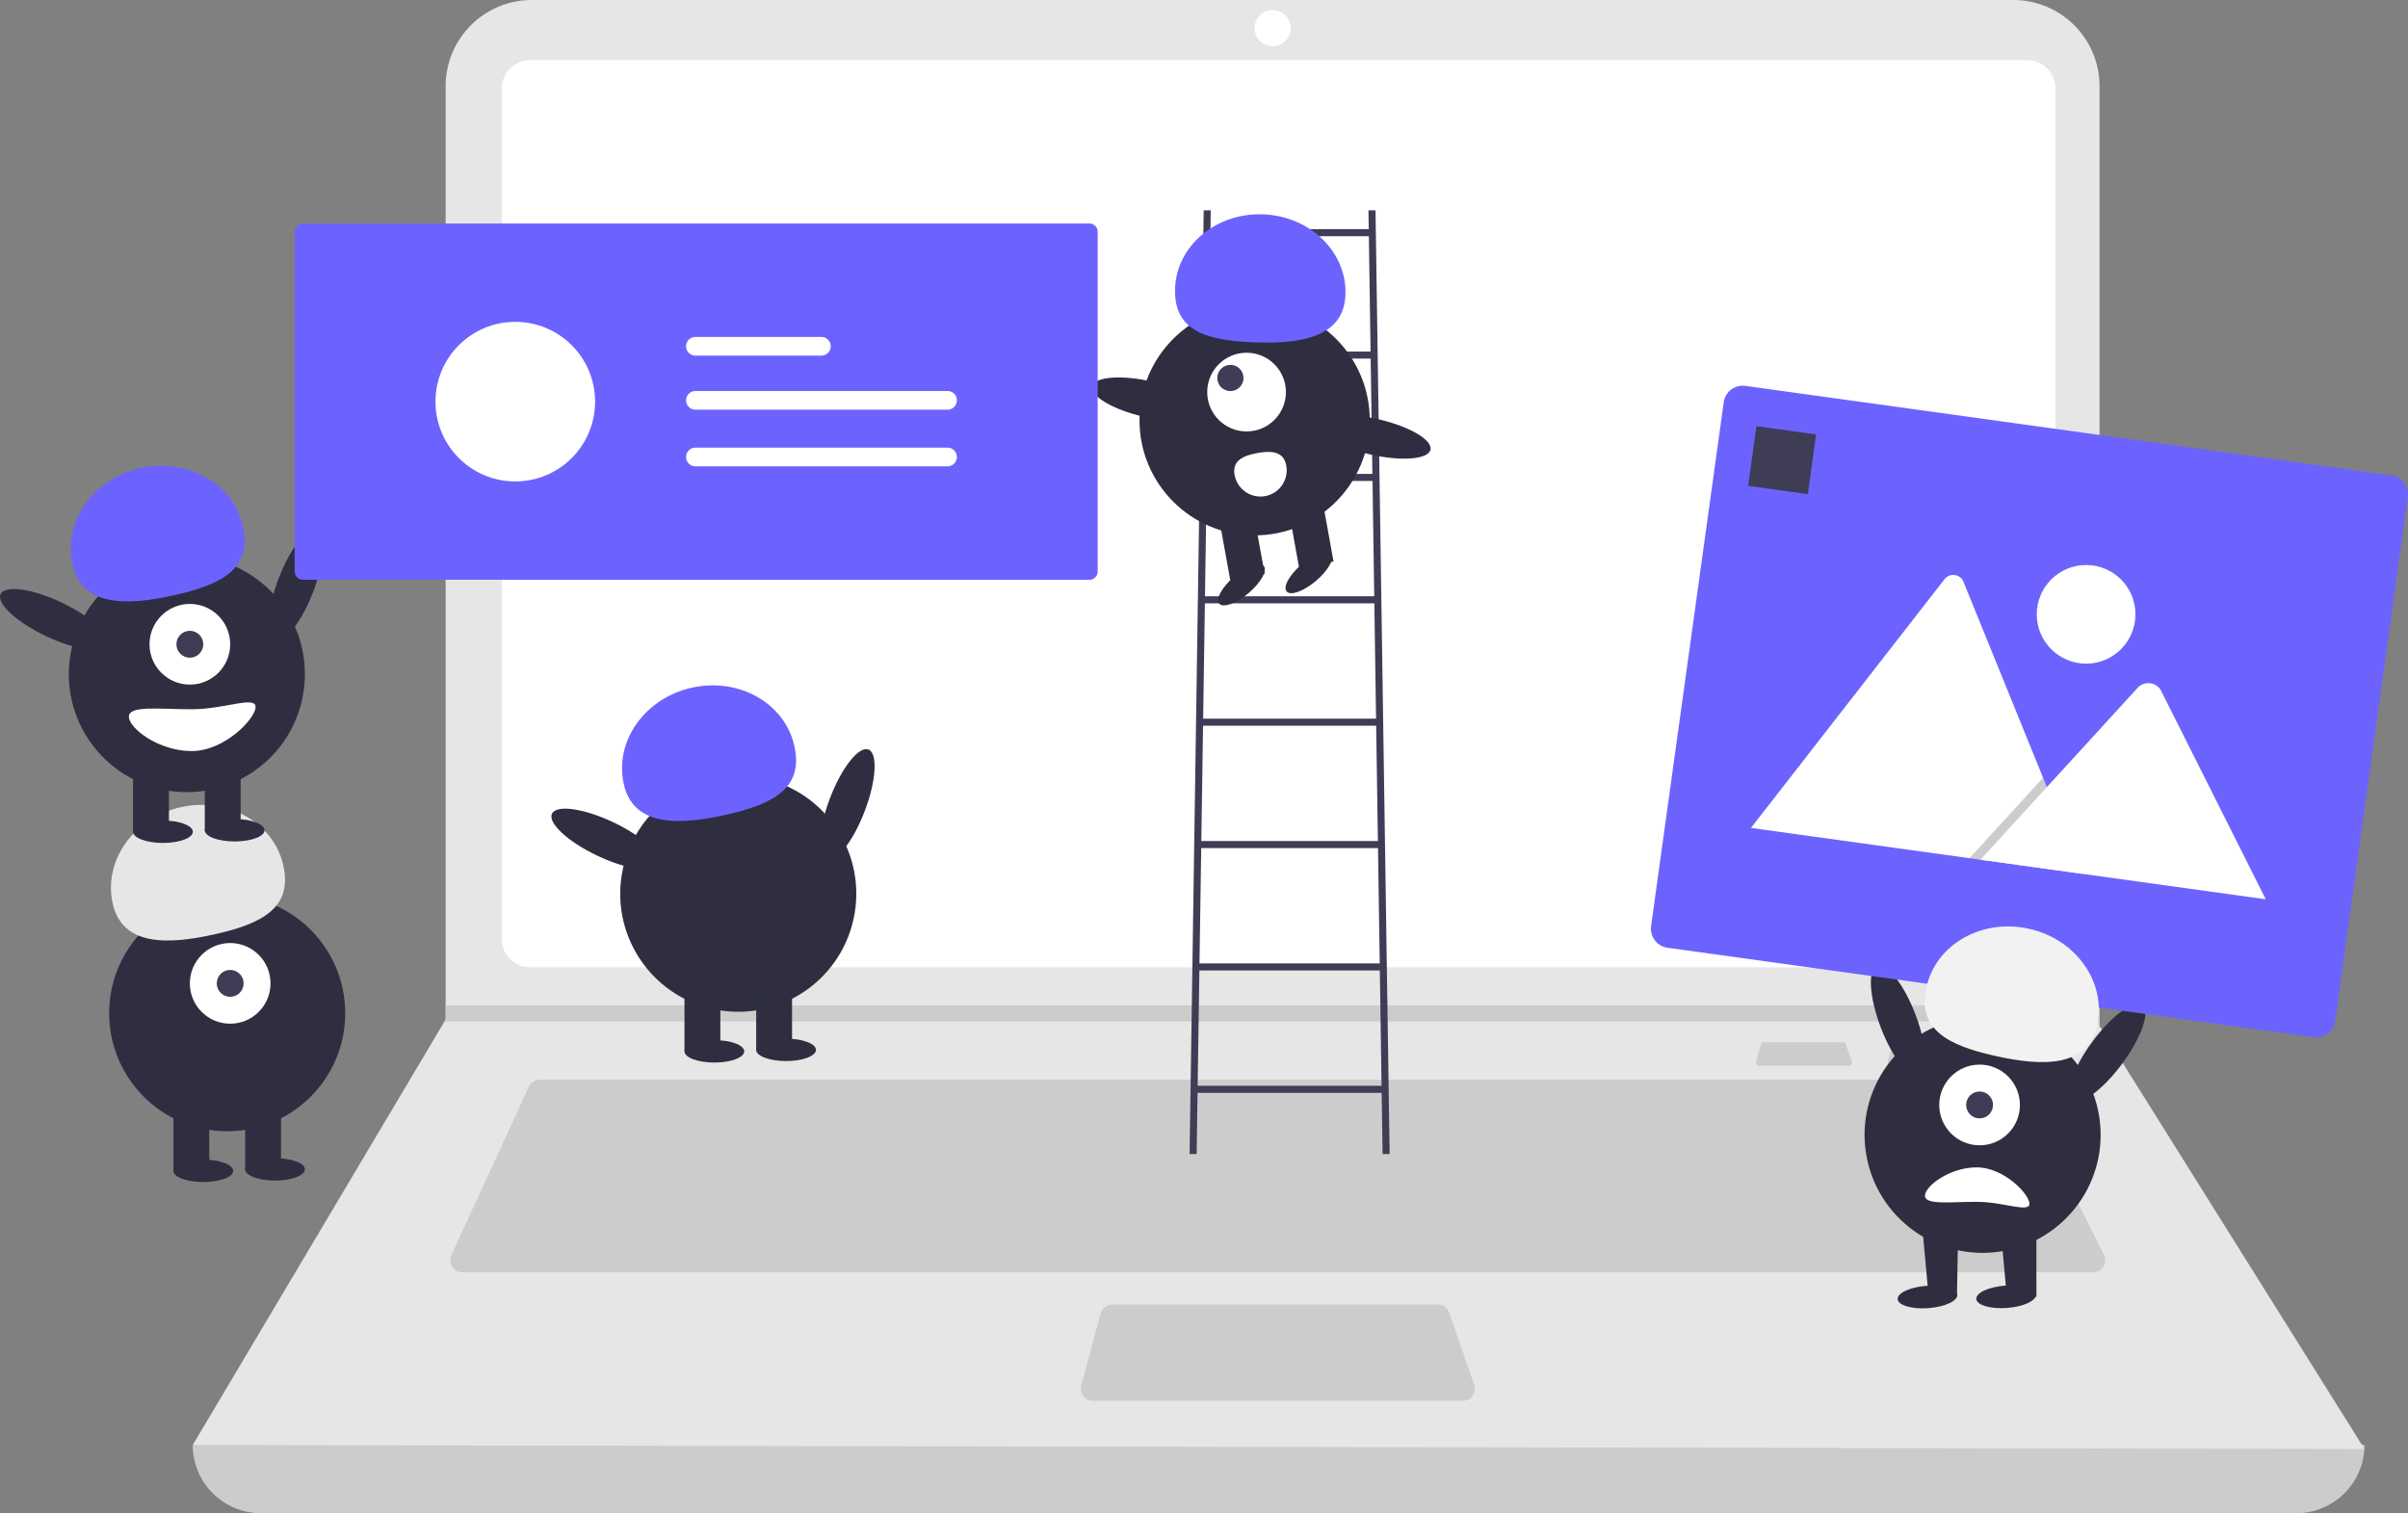 <svg data-name="Layer 1" xmlns="http://www.w3.org/2000/svg" viewBox="0 0 878.64 552.215"><rect x="0" y="0" width="878.64" height="552.215" fill="#808080" stroke="none"/><path d="M837.863 552.215H95.229a24.9 24.9 0 01-24.9-24.901q403.806-46.93 792.435 0a24.9 24.9 0 01-24.901 24.9z" fill="#ccc"/><path d="M862.764 528.779l-792.436-1.465 91.841-154.532.44-.733V31.478A31.475 31.475 0 01194.085 0h540.526a31.475 31.475 0 0131.478 31.478v342.915z" fill="#e6e6e6"/><path d="M193.368 21.971a10.265 10.265 0 00-10.253 10.254v310.529a10.265 10.265 0 0010.253 10.253h546.356a10.266 10.266 0 0010.253-10.253V32.224a10.265 10.265 0 00-10.253-10.253z" fill="#fff"/><path d="M196.959 394.02a4.406 4.406 0 00-3.992 2.558l-28.3 61.52a4.394 4.394 0 003.992 6.231h595.112a4.394 4.394 0 003.929-6.36l-30.76-61.52a4.372 4.372 0 00-3.93-2.428z" fill="#ccc"/><circle cx="464.349" cy="10.253" r="6.591" fill="#fff"/><path d="M405.854 476.047a4.401 4.401 0 00-4.242 3.252l-7.099 26.365a4.394 4.394 0 004.243 5.537h134.997a4.393 4.393 0 004.152-5.831l-9.127-26.366a4.397 4.397 0 00-4.152-2.957zM766.09 366.922v5.86H162.169l.454-.733v-5.127H766.09zM691.547 380.344a1.072 1.072 0 00-1.033.792l-1.728 6.42a1.07 1.07 0 001.033 1.349h32.874a1.07 1.07 0 001.01-1.42l-2.222-6.421a1.07 1.07 0 00-1.011-.72zM643.547 380.344a1.072 1.072 0 00-1.033.792l-1.728 6.42a1.07 1.07 0 001.033 1.349h32.874a1.07 1.07 0 001.01-1.42l-2.222-6.421a1.07 1.07 0 00-1.011-.72z" fill="#ccc"/><path d="M504.481 421.14h2.577L501.905 76.75h-2.577l.103 6.87-57.747.001.103-6.87h-2.576l-5.153 344.388h2.576l.334-22.33h67.18zm-3.713-248.2h-60.42l.63-42.083h59.16zm.038 2.576l.63 42.082H439.68l.63-42.082zm.668 44.659l.63 42.082h-63.092l.63-42.082zm.669 44.659l.63 42.082h-64.43l.63-42.082zm.668 44.659l.63 42.082h-65.766l.63-42.082zM499.47 86.198l.63 42.083h-59.084l.63-42.083zm-62.463 310.036l.63-42.083h65.842l.63 42.083z" fill="#3f3d56"/><circle cx="457.794" cy="153.358" r="42.012" fill="#2f2e41"/><path fill="#2f2e41" d="M469.947 184.665l12.56-2.274 4.073 22.502-12.56 2.273zM444.83 189.212l12.558-2.274 4.074 22.502-12.56 2.273z"/><ellipse cx="613.672" cy="387.298" rx="10.636" ry="3.989" transform="rotate(-40.261 296.132 519.53)" fill="#2f2e41"/><ellipse cx="638.267" cy="382.846" rx="10.636" ry="3.989" transform="rotate(-40.261 320.726 515.077)" fill="#2f2e41"/><circle cx="454.853" cy="143.081" r="14.359" fill="#fff"/><circle cx="448.952" cy="137.934" r="4.786" fill="#3f3d56"/><path d="M490.936 107.653c.632-15.554-12.773-28.728-29.94-29.425s-31.597 11.346-32.23 26.9 11.303 19.087 28.47 19.784 33.068-1.706 33.7-17.26z" fill="#6c63ff"/><ellipse cx="579.682" cy="319.596" rx="6.594" ry="21.006" transform="rotate(-77.09 390.211 333.489)" fill="#2f2e41"/><ellipse cx="662.15" cy="333.311" rx="6.594" ry="21.006" transform="rotate(-77.09 472.68 347.203)" fill="#2f2e41"/><path d="M469.333 169.914a9.572 9.572 0 11-18.835 3.429l-.004-.018c-.941-5.203 3.08-7.043 8.283-7.985s9.614-.628 10.556 4.574z" fill="#fff"/><ellipse cx="469.866" cy="467.526" rx="21.534" ry="6.76" transform="rotate(-69.082 263.212 497.296)" fill="#2f2e41"/><circle cx="430.059" cy="500.048" r="43.067" transform="rotate(-80.783 247.526 507.53)" fill="#2f2e41"/><path fill="#2f2e41" d="M249.753 359.955h13.084v23.442h-13.084zM275.921 359.955h13.084v23.442h-13.084z"/><ellipse cx="260.656" cy="383.67" rx="10.903" ry="4.089" fill="#2f2e41"/><ellipse cx="286.824" cy="383.125" rx="10.903" ry="4.089" fill="#2f2e41"/><path d="M227.602 286.104c-3.477-15.573 7.639-31.31 24.829-35.149s33.944 5.676 37.421 21.25-7.915 21.317-25.105 25.155-33.667 4.318-37.145-11.256z" fill="#6c63ff"/><ellipse cx="381.55" cy="480.065" rx="6.76" ry="21.534" transform="rotate(-64.626 163.743 520.14)" fill="#2f2e41"/><circle cx="82.901" cy="369.763" r="43.067" fill="#2f2e41"/><path fill="#2f2e41" d="M63.275 403.563h13.084v23.442H63.275zM89.443 403.563h13.084v23.442H89.443z"/><ellipse cx="74.178" cy="427.277" rx="10.903" ry="4.089" fill="#2f2e41"/><ellipse cx="100.346" cy="426.732" rx="10.903" ry="4.089" fill="#2f2e41"/><circle cx="83.991" cy="358.86" r="14.719" fill="#fff"/><circle cx="83.991" cy="358.86" r="4.906" fill="#3f3d56"/><path d="M41.124 329.712c-3.477-15.574 7.639-31.31 24.829-35.149s33.944 5.675 37.421 21.249-7.915 21.318-25.105 25.156-33.667 4.318-37.145-11.256z" fill="#e6e6e6"/><ellipse cx="268.669" cy="387.383" rx="21.534" ry="6.76" transform="rotate(-69.082 62.015 417.153)" fill="#2f2e41"/><circle cx="228.861" cy="419.905" r="43.067" transform="rotate(-80.783 46.328 427.387)" fill="#2f2e41"/><path fill="#2f2e41" d="M48.556 279.812H61.64v23.442H48.556zM74.723 279.812h13.084v23.442H74.723z"/><ellipse cx="59.459" cy="303.527" rx="10.903" ry="4.089" fill="#2f2e41"/><ellipse cx="85.627" cy="302.982" rx="10.903" ry="4.089" fill="#2f2e41"/><circle cx="69.272" cy="235.11" r="14.719" fill="#fff"/><circle cx="69.272" cy="235.11" r="4.906" fill="#3f3d56"/><path d="M26.405 205.961c-3.478-15.573 7.639-31.31 24.828-35.149s33.945 5.676 37.422 21.25-7.915 21.317-25.105 25.155-33.668 4.318-37.145-11.256z" fill="#6c63ff"/><ellipse cx="180.353" cy="399.922" rx="6.76" ry="21.534" transform="rotate(-64.626 -37.454 439.998)" fill="#2f2e41"/><path d="M47.027 261.55c0 4.215 10.853 12.538 22.897 12.538s23.335-11.867 23.335-16.082-11.292.818-23.335.818-22.897-1.49-22.897 2.726z" fill="#fff"/><path d="M110.524 81.569a3.003 3.003 0 00-3 3v124a3.003 3.003 0 003 3h287a3.003 3.003 0 003-3v-124a3.003 3.003 0 00-3-3z" fill="#6c63ff"/><circle cx="188.018" cy="146.569" r="29.121" fill="#fff"/><path data-name="Path 40" d="M253.744 142.694a3.405 3.405 0 000 6.81h91.945a3.405 3.405 0 10.112-6.81h-.112zM253.744 122.967a3.405 3.405 0 000 6.81h45.915a3.405 3.405 0 10.112-6.81h-.112zM253.744 163.36a3.405 3.405 0 000 6.81h91.945a3.405 3.405 0 10.112-6.81h-.112z" fill="#fff"/><ellipse cx="853.282" cy="546.503" rx="6.76" ry="21.534" transform="rotate(-20.918 301.938 894.773)" fill="#2f2e41"/><circle cx="884.09" cy="588.025" r="43.067" transform="rotate(-9.217 -274.834 1497.71)" fill="#2f2e41"/><path fill="#2f2e41" d="M743.035 447.932h-13.083l2.56 28.073 10.546-2.865-.023-25.208zM714.512 448.005h-13.084l2.56 28.073 10.07-2.938.454-25.135z"/><ellipse cx="863.998" cy="647.212" rx="10.903" ry="4.089" transform="rotate(-4.182 -1597.917 2760.883)" fill="#2f2e41"/><circle cx="722.319" cy="403.229" r="14.719" fill="#fff"/><circle cx="722.319" cy="403.229" r="4.906" fill="#3f3d56"/><ellipse cx="929.598" cy="558.041" rx="21.534" ry="6.76" transform="rotate(-53.55 676.946 630.314)" fill="#2f2e41"/><path d="M702.397 436.339c0-3.474 8.945-10.334 18.87-10.334s19.233 9.78 19.233 13.254-9.306-.674-19.232-.674-18.871 1.228-18.871-2.246z" fill="#fff"/><path d="M844.177 378.542L608.43 345.86a7.008 7.008 0 01-5.972-7.895l26.502-191.172a7.008 7.008 0 017.894-5.973l235.746 32.682a7.008 7.008 0 015.972 7.894L852.072 372.57a7.008 7.008 0 01-7.895 5.973z" fill="#6c63ff"/><path d="M759.722 318.88l-120.354-16.685a2.477 2.477 0 01-.445-.098l70.59-90.706a4.024 4.024 0 016.938.961l29.03 71.463 1.39 3.42z" fill="#fff"/><path opacity=".2" style="isolation:isolate" d="M759.722 318.879l-41.092-5.696 24.234-26.504 1.745-1.909.872-.955 1.391 3.42 12.85 31.644z"/><path d="M826.735 328.17l-104.097-14.431 24.234-26.504 1.744-1.91 31.58-34.54a5.37 5.37 0 017.96.623 4.796 4.796 0 01.313.524z" fill="#fff"/><circle cx="761.186" cy="224.184" r="18" fill="#fff"/><path fill="#3f3d56" d="M640.876 155.517l21.792 3.022-3.021 21.791-21.792-3.02z"/><path d="M765.187 374.08c3.477-15.573-7.64-31.31-24.83-35.148s-33.943 5.675-37.42 21.249 7.914 21.317 25.104 25.156 33.668 4.317 37.146-11.256z" fill="#f2f2f2"/><ellipse cx="892.69" cy="647.142" rx="10.903" ry="4.089" transform="rotate(-4.182 -1569.224 2760.814)" fill="#2f2e41"/></svg>